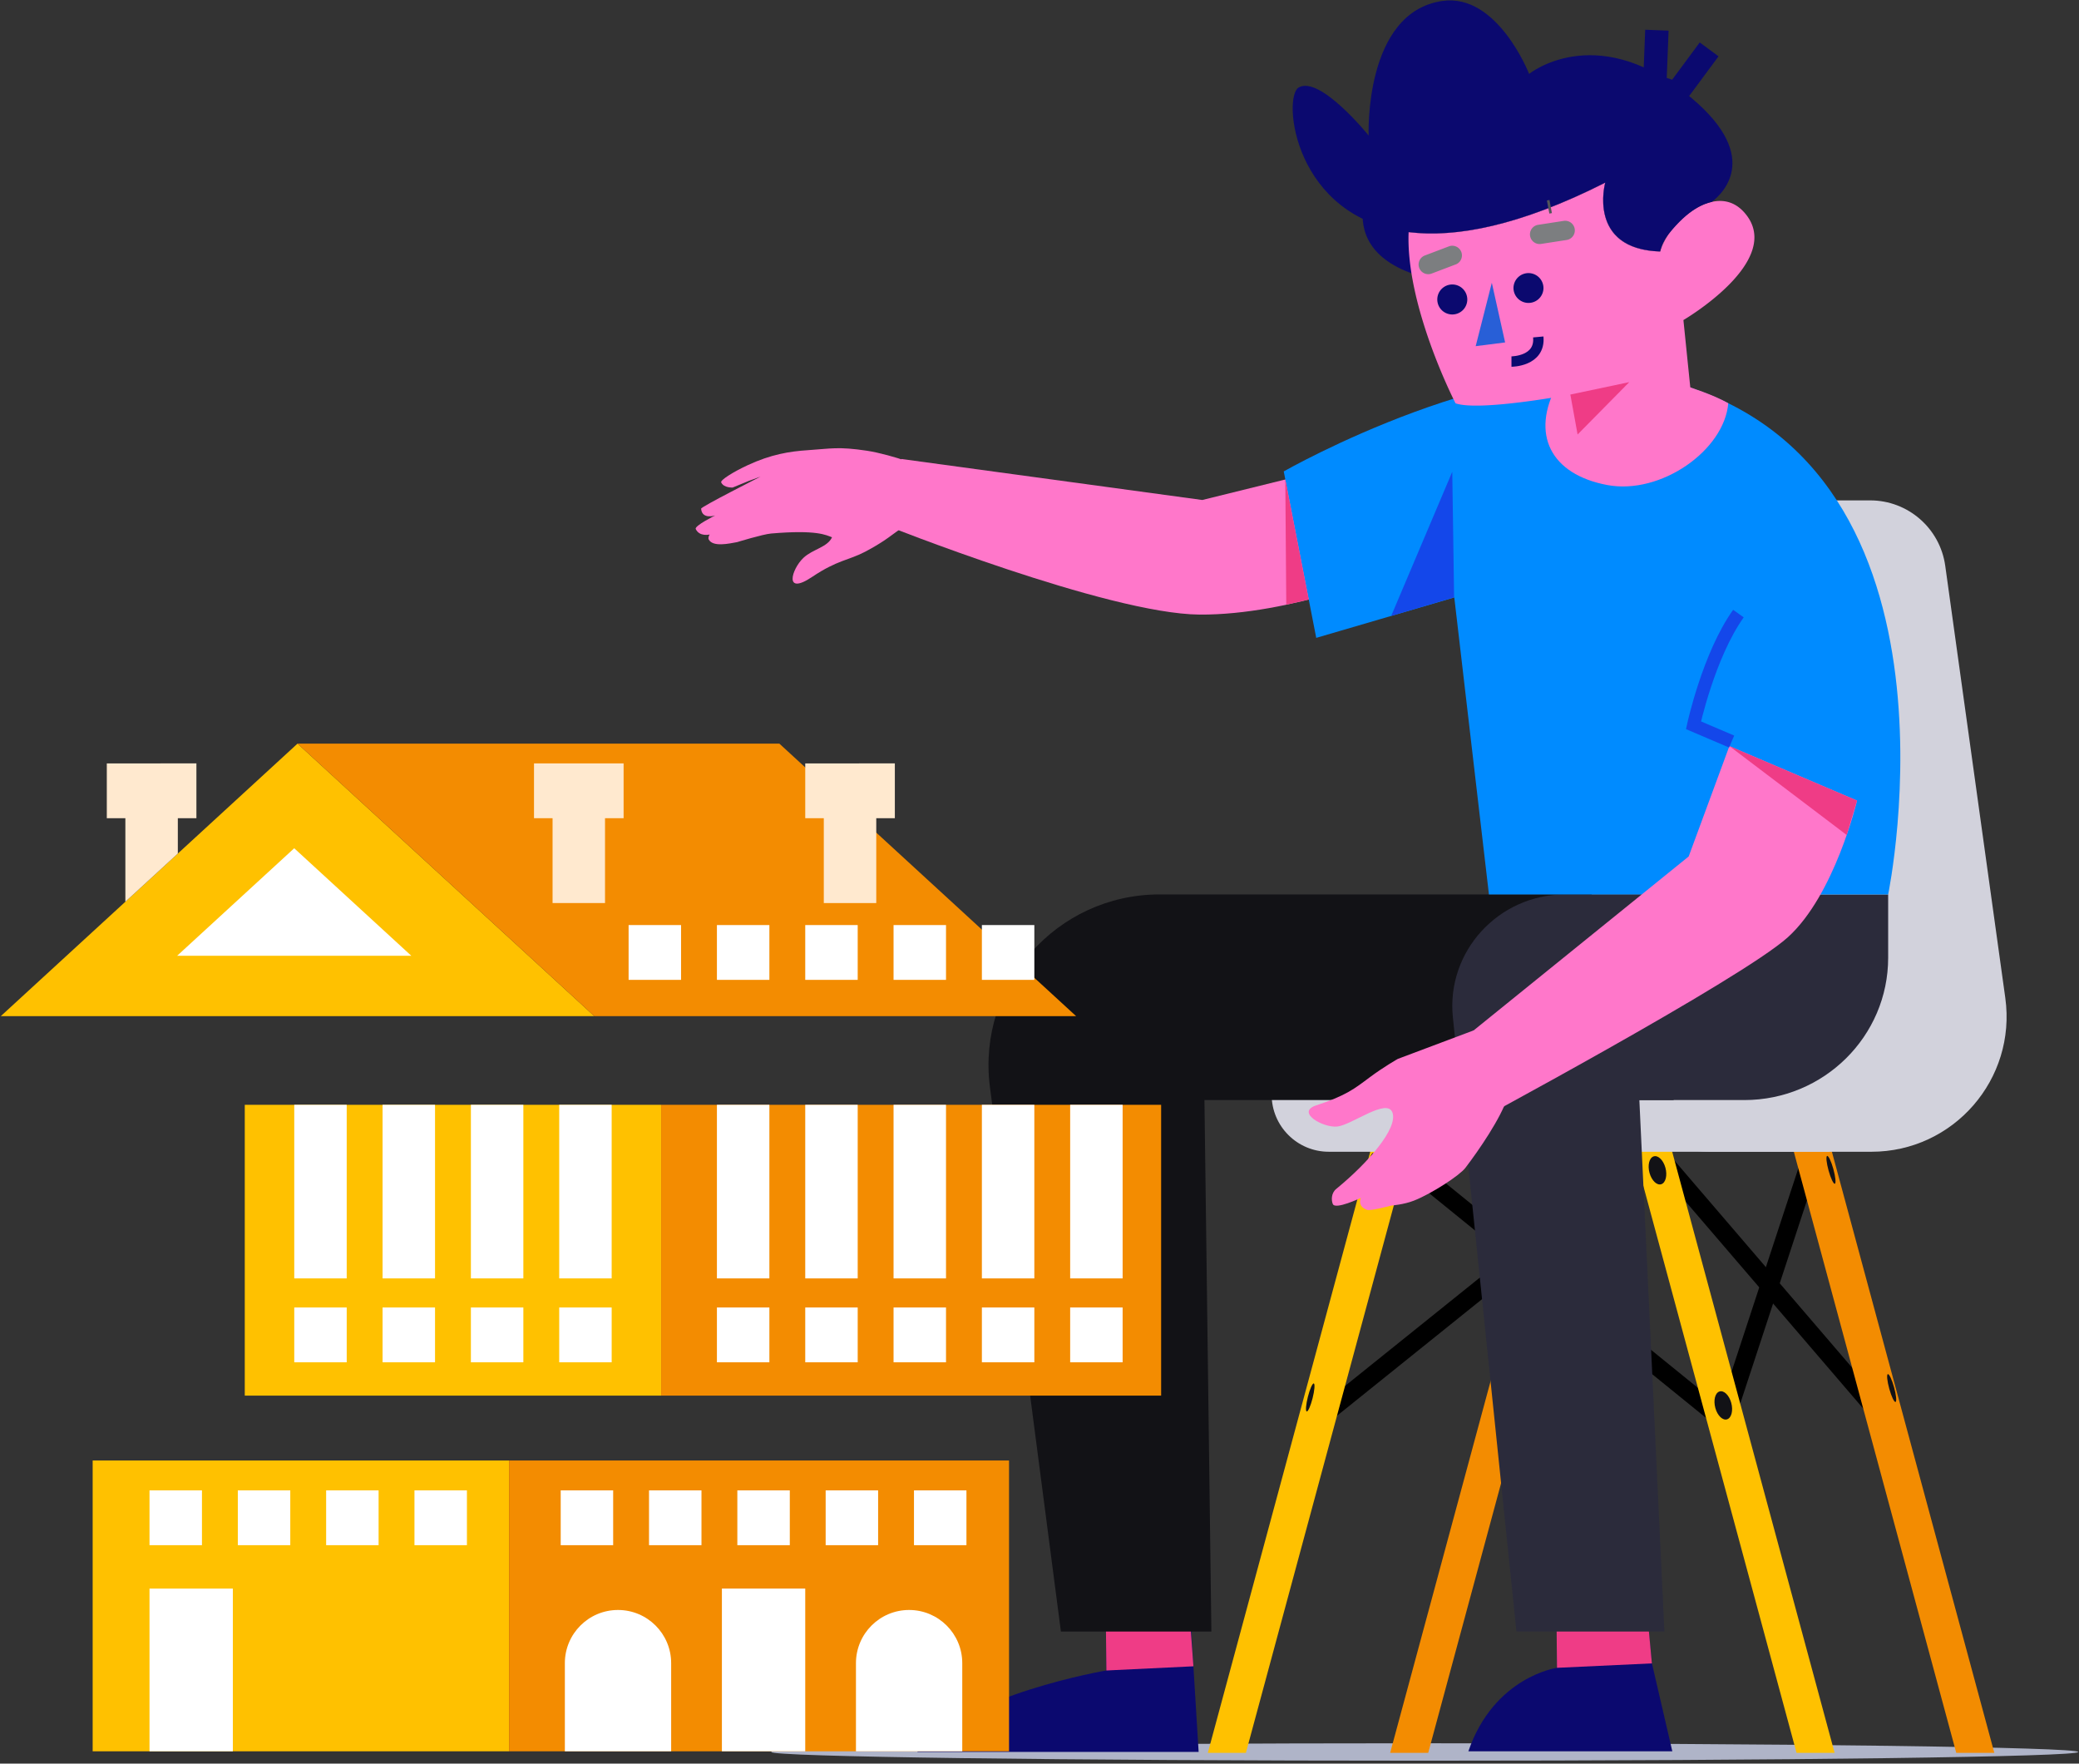 <svg xmlns="http://www.w3.org/2000/svg" xmlns:xlink="http://www.w3.org/1999/xlink" width="560" height="475" viewBox="0 0 560 475"><rect x="0" y="0" width="560" height="475" fill="#333333" stroke="none"/><defs><path id="aibka" d="M1066.74 636.52h352.047v4.693H1066.74z"/><path id="aibkc" d="M1418.787 638.867c0 1.296-78.807 2.346-176.023 2.346-97.215 0-176.024-1.05-176.024-2.346s78.81-2.347 176.024-2.347c97.216 0 176.023 1.05 176.023 2.347"/><path id="aibkd" d="M1323.33 550.644l24.28-73.944"/><path id="aibke" d="M1304.33 476.7l63.264 73.738"/><path id="aibkf" d="M1304.327 476.7l-90.727 72.914"/><path id="aibkg" d="M1233.45 476.7l89.875 72.914"/><path id="aibkh" d="M1238.483 476.7h-10.253l-43.89 162.41h10.253z"/><path id="aibki" d="M1342.05 476.7h10.253l43.89 162.41h-10.253z"/><path id="aibkj" d="M1287.593 476.7h-10.253l-43.89 162.41h10.253z"/><path id="aibkk" d="M1299.03 476.7h10.254l43.89 162.41h-10.254z"/><path id="aibkl" d="M1325.321 544.806c.575 2.067.085 4.063-1.095 4.459-1.179.395-2.6-.96-3.176-3.027-.574-2.068-.084-4.064 1.095-4.46 1.18-.395 2.602.96 3.176 3.028"/><path id="aibkm" d="M1363.086 477.207h-43.151c-22.102 0-39.105-19.54-36.062-41.442l16.175-116.374c1.404-10.101 10.037-17.621 20.23-17.621h42.464c10.194 0 18.827 7.52 20.23 17.62l16.175 116.375c3.044 21.901-13.96 41.442-36.06 41.442"/><path id="aibkn" d="M1351.833 477.204H1216.91c-8.495 0-15.381-6.89-15.381-15.387v-1.877h150.303z"/><path id="aibko" d="M1307.591 481.485c.575 2.068.085 4.064-1.094 4.46-1.18.395-2.6-.96-3.176-3.027-.575-2.068-.085-4.064 1.094-4.46 1.18-.395 2.602.96 3.176 3.027"/><path id="aibkp" d="M1156.813 598.766l.198 18.146s-38.045 6.408-50.941 21.943h75.796l-3.175-51.875z"/><path id="aibkq" d="M1278.187 594.609l.21 21.584s-16.97 2.37-23.877 22.49h54.937L1303.963 615l-2.15-21.59z"/><path id="aibkr" d="M1178.697 591.74l1.764 24.05-23.443 1.127-.198-18.147z"/><path id="aibks" d="M1301.348 587.17l2.608 27.837-25.567 1.193-.209-21.584z"/><path id="aibkt" d="M1171.343 407.9h132.148l6.333 55.383H1183.43l1.867 143.147h-40.532l-19.143-146.83c-3.429-27.455 18.013-51.7 45.722-51.7"/><path id="aibku" d="M1367.596 407.9h-86.997c-17.971 0-32.022 15.337-30.26 33.03l17.133 165.5h39.85l-6.744-143.147h28.26c21.405 0 38.758-17.167 38.758-38.343z"/><path id="aibkv" d="M1213.605 294.071l-30.76 7.593-81.028-11.044-4.877 17.601s60.395 24.112 85.154 24.308c24.759.195 53.081-11.711 53.081-11.711z"/><path id="aibkw" d="M1250.727 327.914l9.332 79.986h107.537s24.758-118.99-61.771-138.861c-40.92-9.397-101.035 24.926-101.035 24.926l8.752 44.833z"/><path id="aibkx" d="M1324.53 275.602c-1.08 12.722-18.196 24.724-32.575 22.035-15.298-2.862-20.712-13.697-13.552-26.928 14.362-3.318 19.227-5.253 31.84-.79 5.034 1.782 10.007 3.28 14.287 5.683"/><path id="aibky" d="M1231.736 210.3c-1.93 1.466-17.062 24.227 11.622 31.585z"/><path id="aibkz" d="M1304.863 229.225l1.316 5.507c-19.762-.616-14.794-18.54-14.794-18.54-23.189 11.734-40.38 14.875-52.955 13.32.018-.494.043-.988.08-1.476l1.066-1.494 19.385-27.188 38.154-2.494 4.803 20.077z"/><path id="aibkA" d="M1308.476 230.02c-1.561 2.39-2.195 4.403-2.286 4.684.256-1.311 1.079-2.976 2.286-4.684"/><path id="aibkB" d="M1312.445 253.2l2.024 19.82-29.82 15.894-2.665-15.643s-24.54 4.616-30.917 2.354c0 0-5.024-9.715-8.742-21.87-2.286-7.44-4.078-15.801-3.926-23.4.007-.28.019-.561.03-.836 12.577 1.555 29.767-1.585 52.955-13.319 0 0-4.967 17.924 14.796 18.54 0 0 .005-.012.005-.037.092-.28.725-2.293 2.286-4.684.366-.506.756-1.018 1.183-1.524a25.966 25.966 0 0 1 4.145-3.977c.006-.012.018-.018.03-.024 1.951-1.476 4.103-2.634 6.279-3.116l.006-.006c3.09-.69 6.218-.037 8.821 2.951a.58.58 0 0 0 .06.074c10.943 12.764-16.55 28.803-16.55 28.803"/><path id="aibkC" d="M1320.115 221.365l-.006.006c-2.176.482-6.193 1.878-11.637 8.642-1.79 2.224-2.194 4.403-2.286 4.683 0 .025-.005.037-.005.037-19.763-.616-14.796-18.54-14.796-18.54-23.188 11.734-40.378 14.875-52.954 13.32-31.065-3.836-33.978-36.354-29.645-38.934 5.712-3.39 18.873 12.917 18.873 12.917s-1.304-33.183 19.854-36.238c14.857-2.14 23.372 19.644 23.372 19.644s17.434-14.137 41.885 4.988c21.275 16.643 10.503 27.048 7.345 29.475"/><path id="aibkD" d="M1305.302 175.13l-.592 15.139 5.899 1.874 8.762-11.842"/><path id="aibkE" d="M1266.13 264.379s7.834 0 7.223-6.629"/><path id="aibkF" d="M1281.99 273.266l15.869-3.346-13.917 14.104z"/><path id="aibkG" d="M1266.673 244.508a4.04 4.04 0 0 0 8.07.324 4.039 4.039 0 1 0-8.07-.324"/><path id="aibkH" d="M1246.153 247.498a4.04 4.04 0 1 0 4.198-3.875 4.039 4.039 0 0 0-4.198 3.875"/><path id="aibkI" d="M1324.827 367.95l34.388 14.674s-6.007 25.39-18.628 36.801c-12.62 11.413-87.857 51.719-87.857 51.719V447.12l61.13-49.442z"/><path id="aibkJ" d="M1369.183 540.634c.575 2.067.754 3.84.4 3.958-.354.119-1.106-1.461-1.682-3.528-.574-2.068-.753-3.84-.4-3.958.355-.118 1.108 1.46 1.682 3.528"/><path id="aibkK" d="M1352.833 481.864c.575 2.068.754 3.84.4 3.958-.354.12-1.107-1.46-1.681-3.528-.575-2.067-.754-3.839-.4-3.958.353-.118 1.107 1.46 1.681 3.528"/><path id="aibkL" d="M1228.54 481.49c-.527 2.081-1.24 3.682-1.589 3.575-.35-.107-.206-1.882.322-3.964.529-2.082 1.24-3.683 1.59-3.576.35.107.206 1.882-.322 3.964"/><path id="aibkM" d="M1212.561 543.579c-.528 2.082-1.24 3.683-1.59 3.576-.35-.108-.205-1.882.323-3.964s1.24-3.683 1.59-3.576c.35.107.205 1.882-.323 3.964"/><path id="aibkN" d="M1255.94 444.52l-20.42 7.676s-3.773 2.12-7.711 5.063c-3.94 2.942-6.231 4.82-14.275 7.451-5.605 1.834 1.865 6.132 5.705 5.7 3.96-.447 13.48-7.886 14.856-3.688 1.377 4.198-6.329 13.252-15.168 20.497-1.388 1.138-1.338 3.055-.924 4.062.672 1.633 7.568-1.656 7.568-1.656s-1.106 2.256 1.656 3.236c.977.347 6.54-1.163 6.54-1.163s3.342-.243 6.099-1.329c4.866-1.917 12.306-6.807 13.829-8.798 3.688-4.823 9.57-13.404 11.353-18.966 1.764-5.504-6.981-8.405-9.107-18.085"/><path id="aibkO" d="M1104.239 307.485l-5.331 3.86s-2.427 1.92-6.868 4.255c-4.44 2.335-7.474 2.202-14.268 6.77-7.71 5.187-5.572-2.089-2.362-5.118 2.506-2.363 6.449-2.82 7.705-5.543-1.58-.569-3.982-2.077-16.41-1.014-2.228.19-9.152 2.318-9.152 2.318-2.126.386-6.516 1.397-7.644-.704-.28-.52.24-1.35.24-1.35s-2.736.692-3.749-1.48c-.398-.852 5.244-3.652 5.244-3.652s-3.563 1.211-3.791-1.827c-.037-.5 16.054-8.648 16.054-8.648l-3.206 1.172-4.345 1.783s-2.39.149-3.095-1.376c-.28-.605 3.122-2.776 7.139-4.64 6.251-2.902 11.225-3.719 16.27-4.047 6.097-.396 8.045-1.02 15.857.155 3.223.484 8.23 1.886 10.411 2.71"/><path id="aibkP" d="M1260.838 243.16l-4.348 17.074 7.928-1.005z"/><path id="aibkQ" d="M1276.02 220.93l.66 3.527"/><path id="aibkR" d="M1280.987 231.635l-6.88 1.06a2.601 2.601 0 1 1-.791-5.144l6.88-1.06a2.602 2.602 0 1 1 .792 5.144"/><path id="aibkS" d="M1250.807 239.043l-6.88 1.062a2.6 2.6 0 0 1-2.966-2.175 2.603 2.603 0 0 1 2.175-2.967l6.88-1.062a2.602 2.602 0 0 1 .79 5.143"/><path id="aibkT" d="M1327.262 332.26c-8.023 11.258-12.102 30.076-12.102 30.076l10.273 4.389"/><path id="aibkU" d="M1324.83 367.95l34.388 14.674-2.786 9.273z"/><path id="aibkV" d="M1205.21 296.14l6.313 32.335-6.05 1.37z"/><path id="aibkW" d="M1250.183 294.06l.495 33.826-16.948 5.003z"/><path id="aibkX" d="M883.96 638.684h112.16V560.36H883.96z"/><path id="aibkY" d="M996.12 638.684h134.675V560.36H996.12z"/><path id="aibkZ" d="M924.93 542.884h112.16V464.56H924.93z"/><path id="aibkaa" d="M1037.09 542.884h134.675V464.56H1037.09z"/><path id="aibkab" d="M1019.08 440.683H859.21l79.933-73.403z"/><path id="aibkac" d="M906.72 424.415l31.53-28.955 31.534 28.955"/><path id="aibkad" d="M1148.864 440.683h-129.786L939.14 367.28h129.785z"/><path id="aibkae" d="M1053.45 638.68h22.449v-43.83h-22.449z"/><path id="aibkaf" d="M899.27 638.68h22.449v-43.83H899.27z"/><path id="aibkag" d="M1039.785 638.683h-28.635v-23.74c0-7.91 6.41-14.323 14.318-14.323 7.907 0 14.317 6.413 14.317 14.324z"/><path id="aibkah" d="M1118.195 638.683h-28.635v-23.74c0-7.91 6.41-14.323 14.317-14.323s14.318 6.413 14.318 14.324z"/><path id="aibkai" d="M1052.11 511.317h14.13V464.56h-14.13z"/><path id="aibkaj" d="M1007.84 410.224h14.13V377.06h-14.13z"/><path id="aibkak" d="M1075.9 511.317h14.13V464.56h-14.13z"/><path id="aibkal" d="M1099.69 511.317h14.13V464.56h-14.13z"/><path id="aibkam" d="M1123.48 511.317h14.13V464.56h-14.13z"/><path id="aibkan" d="M1147.26 511.317h14.13V464.56h-14.13z"/><path id="aibkao" d="M1052.11 533.91h14.13v-14.76h-14.13z"/><path id="aibkap" d="M1075.9 533.91h14.13v-14.76h-14.13z"/><path id="aibkaq" d="M1099.69 533.91h14.13v-14.76h-14.13z"/><path id="aibkar" d="M1123.48 533.91h14.13v-14.76h-14.13z"/><path id="aibkas" d="M1147.26 533.91h14.13v-14.76h-14.13z"/><path id="aibkat" d="M1028.32 430.91h14.13v-14.76h-14.13z"/><path id="aibkau" d="M1002.84 387.37h24.134v-14.76h-24.134z"/><path id="aibkav" d="M892.77 409.863V377.06h14.13v19.828"/><path id="aibkaw" d="M887.77 387.37h24.134v-14.76H887.77z"/><path id="aibkax" d="M1080.9 410.224h14.13V377.06h-14.13z"/><path id="aibkay" d="M1075.9 387.37h24.134v-14.76H1075.9z"/><path id="aibkaz" d="M1052.11 430.91h14.13v-14.76h-14.13z"/><path id="aibkaA" d="M1075.9 430.91h14.13v-14.76h-14.13z"/><path id="aibkaB" d="M1099.69 430.91h14.13v-14.76h-14.13z"/><path id="aibkaC" d="M1123.48 430.91h14.13v-14.76h-14.13z"/><path id="aibkaD" d="M938.26 511.317h14.13V464.56h-14.13z"/><path id="aibkaE" d="M962.05 511.317h14.13V464.56h-14.13z"/><path id="aibkaF" d="M985.84 511.317h14.13V464.56h-14.13z"/><path id="aibkaG" d="M1009.63 511.317h14.13V464.56h-14.13z"/><path id="aibkaH" d="M938.26 533.91h14.13v-14.76h-14.13z"/><path id="aibkaI" d="M962.05 533.91h14.13v-14.76h-14.13z"/><path id="aibkaJ" d="M985.84 533.91h14.13v-14.76h-14.13z"/><path id="aibkaK" d="M1009.63 533.91h14.13v-14.76h-14.13z"/><path id="aibkaL" d="M1010.03 583.17h14.13v-14.76h-14.13z"/><path id="aibkaM" d="M1033.82 583.17h14.13v-14.76h-14.13z"/><path id="aibkaN" d="M1057.61 583.17h14.13v-14.76h-14.13z"/><path id="aibkaO" d="M1081.4 583.17h14.13v-14.76h-14.13z"/><path id="aibkaP" d="M1105.19 583.17h14.13v-14.76h-14.13z"/><path id="aibkaQ" d="M899.27 583.17h14.13v-14.76h-14.13z"/><path id="aibkaR" d="M923.06 583.17h14.13v-14.76h-14.13z"/><path id="aibkaS" d="M946.85 583.17h14.13v-14.76h-14.13z"/><path id="aibkaT" d="M970.64 583.17h14.13v-14.76h-14.13z"/><clipPath id="aibkb"><use xlink:href="#aibka"/></clipPath></defs><g><g transform="translate(-859 -167)"><g><g/><g clip-path="url(#aibkb)"><use fill="#afb4c8" xlink:href="#aibkc"/></g></g><g><use fill="#fff" fill-opacity="0" stroke="#000" stroke-miterlimit="50" stroke-width="4.9" xlink:href="#aibkd"/></g><g><use fill="#fff" fill-opacity="0" stroke="#000" stroke-miterlimit="50" stroke-width="4.9" xlink:href="#aibke"/></g><g><g><use fill="#fff" xlink:href="#aibkf"/></g><g><use fill="#fff" fill-opacity="0" stroke="#000" stroke-miterlimit="50" stroke-width="4.9" xlink:href="#aibkf"/></g></g><g><use fill="#fff" fill-opacity="0" stroke="#000" stroke-miterlimit="50" stroke-width="4.9" xlink:href="#aibkg"/></g><g><use fill="#ffc100" xlink:href="#aibkh"/></g><g><use fill="#f38c01" xlink:href="#aibki"/></g><g><use fill="#f38c01" xlink:href="#aibkj"/></g><g><use fill="#ffc100" xlink:href="#aibkk"/></g><g><use fill="#121216" xlink:href="#aibkl"/></g><g><use fill="#d2d2dc" xlink:href="#aibkm"/></g><g><use fill="#d2d2dc" xlink:href="#aibkn"/></g><g><use fill="#121216" xlink:href="#aibko"/></g><g><use fill="#0b096f" xlink:href="#aibkp"/></g><g><use fill="#0b096f" xlink:href="#aibkq"/></g><g><use fill="#ef3c86" xlink:href="#aibkr"/></g><g><use fill="#ef3c86" xlink:href="#aibks"/></g><g><use fill="#121216" xlink:href="#aibkt"/></g><g><use fill="#2b2b3b" xlink:href="#aibku"/></g><g><use fill="#ff77ca" xlink:href="#aibkv"/></g><g><use fill="#008bff" xlink:href="#aibkw"/></g><g><use fill="#ff77ca" xlink:href="#aibkx"/></g><g><use fill="#0b096f" xlink:href="#aibky"/></g><g><use fill="#ff77ca" xlink:href="#aibkz"/></g><g><use fill="#ff77ca" xlink:href="#aibkA"/></g><g><use fill="#ff77ca" xlink:href="#aibkB"/></g><g><use fill="#0b096f" xlink:href="#aibkC"/></g><g><use fill="#fff" fill-opacity="0" stroke="#0b096f" stroke-miterlimit="50" stroke-width="6.3" xlink:href="#aibkD"/></g><g><use fill="#fff" fill-opacity="0" stroke="#0b096f" stroke-miterlimit="50" stroke-width="2.8" xlink:href="#aibkE"/></g><g><use fill="#ef3c86" xlink:href="#aibkF"/></g><g><use fill="#0b096f" xlink:href="#aibkG"/></g><g><use fill="#0b096f" xlink:href="#aibkH"/></g><g><use fill="#ff77ca" xlink:href="#aibkI"/></g><g><use fill="#121216" xlink:href="#aibkJ"/></g><g><use fill="#121216" xlink:href="#aibkK"/></g><g><use fill="#121216" xlink:href="#aibkL"/></g><g><use fill="#121216" xlink:href="#aibkM"/></g><g><use fill="#ff77ca" xlink:href="#aibkN"/></g><g><use fill="#ff77ca" xlink:href="#aibkO"/></g><g><use fill="#285fd7" xlink:href="#aibkP"/></g><g><use fill="#fff" fill-opacity="0" stroke="#525559" stroke-miterlimit="50" stroke-width=".7" xlink:href="#aibkQ"/></g><g><use fill="#7c7e80" xlink:href="#aibkR"/></g><g transform="rotate(-12 1247 237)"><use fill="#7c7e80" xlink:href="#aibkS"/></g><g><use fill="#fff" fill-opacity="0" stroke="#1447ea" stroke-miterlimit="50" stroke-width="3.5" xlink:href="#aibkT"/></g><g><use fill="#ef3c86" xlink:href="#aibkU"/></g><g><use fill="#ef3c86" xlink:href="#aibkV"/></g><g><use fill="#1447ea" xlink:href="#aibkW"/></g><g><use fill="#ffc100" xlink:href="#aibkX"/></g><g><use fill="#f38c01" xlink:href="#aibkY"/></g><g><use fill="#ffc100" xlink:href="#aibkZ"/></g><g><use fill="#f38c01" xlink:href="#aibkaa"/></g><g><use fill="#ffc100" xlink:href="#aibkab"/></g><g><use fill="#fff" xlink:href="#aibkac"/></g><g><use fill="#f38c01" xlink:href="#aibkad"/></g><g><use fill="#fff" xlink:href="#aibkae"/></g><g><use fill="#fff" xlink:href="#aibkaf"/></g><g><use fill="#fff" xlink:href="#aibkag"/></g><g><use fill="#fff" xlink:href="#aibkah"/></g><g><use fill="#fff" xlink:href="#aibkai"/></g><g><use fill="#ffe9cf" xlink:href="#aibkaj"/></g><g><use fill="#fff" xlink:href="#aibkak"/></g><g><use fill="#fff" xlink:href="#aibkal"/></g><g><use fill="#fff" xlink:href="#aibkam"/></g><g><use fill="#fff" xlink:href="#aibkan"/></g><g><use fill="#fff" xlink:href="#aibkao"/></g><g><use fill="#fff" xlink:href="#aibkap"/></g><g><use fill="#fff" xlink:href="#aibkaq"/></g><g><use fill="#fff" xlink:href="#aibkar"/></g><g><use fill="#fff" xlink:href="#aibkas"/></g><g><use fill="#fff" xlink:href="#aibkat"/></g><g><use fill="#ffe9cf" xlink:href="#aibkau"/></g><g><use fill="#ffe9cf" xlink:href="#aibkav"/></g><g><use fill="#ffe9cf" xlink:href="#aibkaw"/></g><g><use fill="#ffe9cf" xlink:href="#aibkax"/></g><g><use fill="#ffe9cf" xlink:href="#aibkay"/></g><g><use fill="#fff" xlink:href="#aibkaz"/></g><g><use fill="#fff" xlink:href="#aibkaA"/></g><g><use fill="#fff" xlink:href="#aibkaB"/></g><g><use fill="#fff" xlink:href="#aibkaC"/></g><g><use fill="#fff" xlink:href="#aibkaD"/></g><g><use fill="#fff" xlink:href="#aibkaE"/></g><g><use fill="#fff" xlink:href="#aibkaF"/></g><g><use fill="#fff" xlink:href="#aibkaG"/></g><g><use fill="#fff" xlink:href="#aibkaH"/></g><g><use fill="#fff" xlink:href="#aibkaI"/></g><g><use fill="#fff" xlink:href="#aibkaJ"/></g><g><use fill="#fff" xlink:href="#aibkaK"/></g><g><use fill="#fff" xlink:href="#aibkaL"/></g><g><use fill="#fff" xlink:href="#aibkaM"/></g><g><use fill="#fff" xlink:href="#aibkaN"/></g><g><use fill="#fff" xlink:href="#aibkaO"/></g><g><use fill="#fff" xlink:href="#aibkaP"/></g><g><use fill="#fff" xlink:href="#aibkaQ"/></g><g><use fill="#fff" xlink:href="#aibkaR"/></g><g><use fill="#fff" xlink:href="#aibkaS"/></g><g><use fill="#fff" xlink:href="#aibkaT"/></g></g></g></svg>